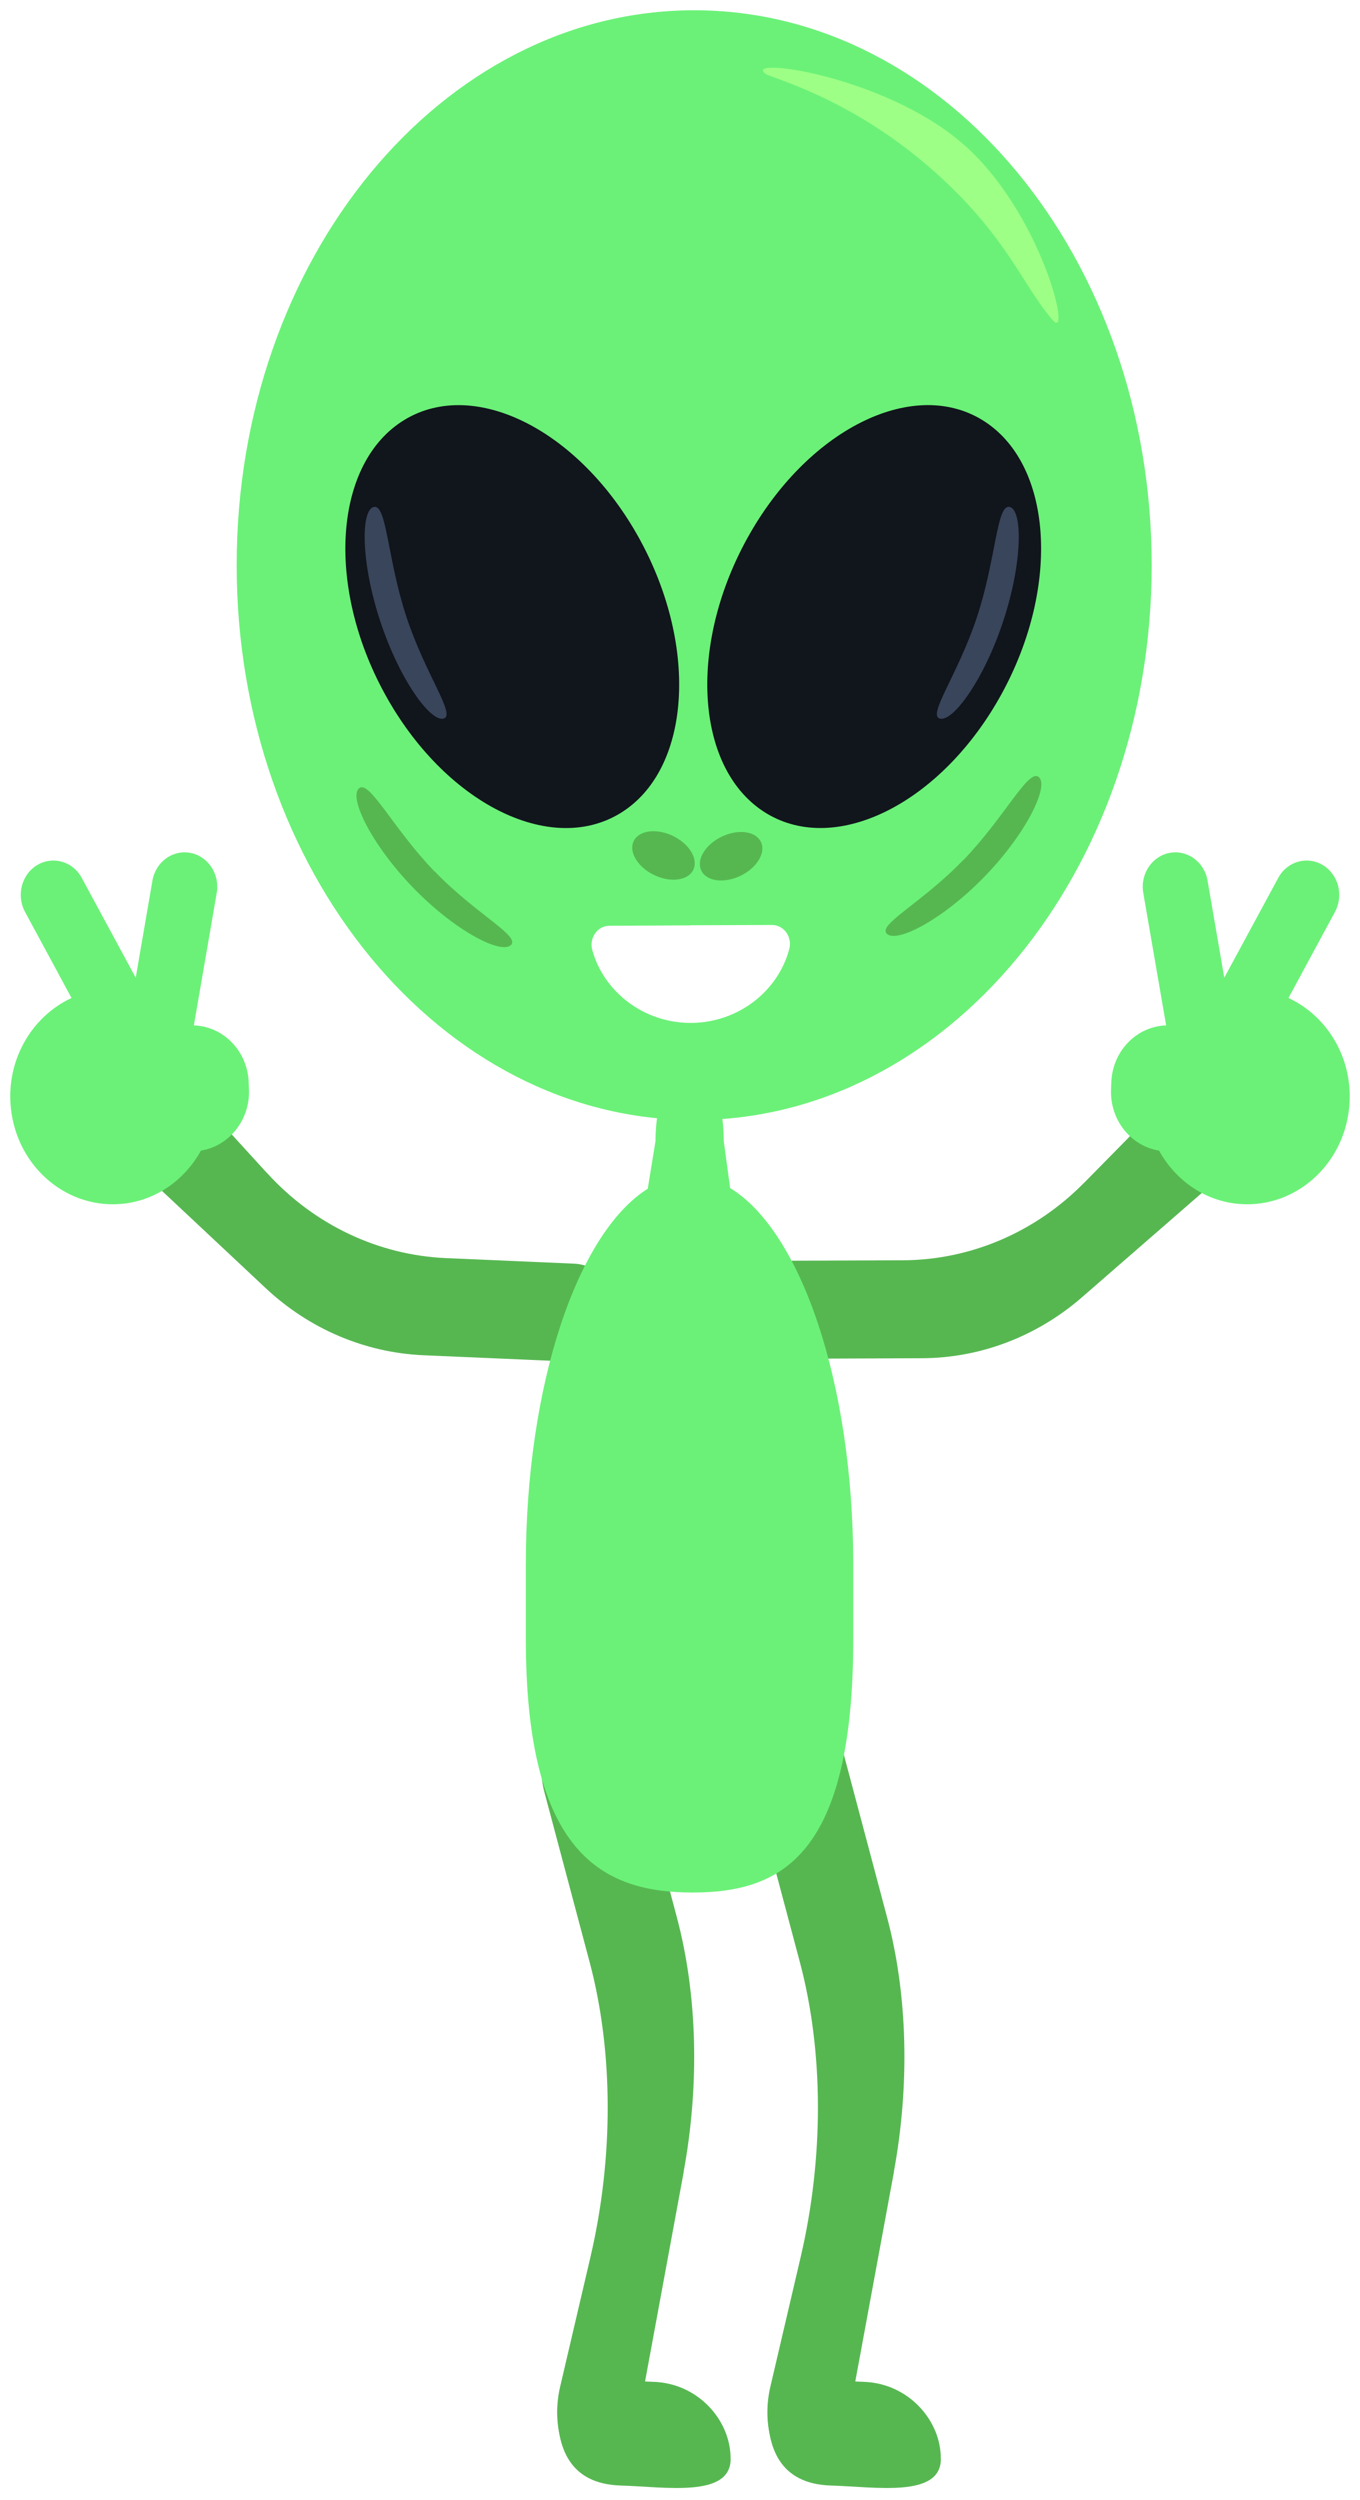 <svg width="265" height="487" viewBox="0 0 265 487" fill="none" xmlns="http://www.w3.org/2000/svg">
<g filter="url(#filter0_d_267_16834)">
<path d="M173.163 421.075C176.312 404.014 175.852 386.449 171.836 371.405L161.743 333.444C160.049 327.085 155.297 324.836 151.134 328.461L150.508 329.004C146.345 332.61 144.338 340.695 146.032 347.054L154.855 380.187C159.496 397.636 159.551 418.245 155.002 437.69L149.108 462.894C147.469 469.893 149.421 477.008 153.51 478.927C157.949 481.021 163.032 476.136 164.451 468.4L173.181 421.095L173.163 421.075Z" fill="#56B751"/>
<path d="M182.316 477.047C182.445 469.564 176.054 462.197 167.231 461.945C158.409 461.673 148.721 459.56 148.592 467.043C148.463 474.527 150.765 481.836 160.914 482.146C169.736 482.418 182.206 484.531 182.335 477.047H182.316Z" fill="#56B751"/>
<path d="M132.199 421.075C135.349 404.014 134.888 386.449 130.873 371.405L120.78 333.444C119.085 327.085 114.333 324.836 110.171 328.461L109.545 329.004C105.382 332.61 103.374 340.695 105.069 347.054L113.891 380.187C118.533 397.636 118.588 418.245 114.039 437.69L108.145 462.894C106.506 469.893 108.458 477.008 112.547 478.927C116.986 481.021 122.069 476.136 123.487 468.4L132.218 421.095L132.199 421.075Z" fill="#56B751"/>
<path d="M141.353 477.047C141.482 469.564 135.091 462.197 126.269 461.945C117.446 461.673 107.758 459.56 107.629 467.043C107.5 474.527 109.802 481.836 119.951 482.146C128.774 482.418 141.243 484.531 141.372 477.047H141.353Z" fill="#56B751"/>
<path d="M51.103 226.58L39.26 213.61C35.982 210.023 30.567 209.849 27.085 213.222C23.291 216.886 23.346 223.207 27.196 226.813L50.753 248.895C59.244 256.863 70.111 261.478 81.475 261.982L110.135 263.222C114.942 263.436 118.994 259.5 119.197 254.44L119.233 253.684C119.436 248.624 115.697 244.358 110.89 244.145L85.877 243.059C72.708 242.478 60.257 236.584 51.122 226.58H51.103Z" fill="#56B751"/>
<path d="M210.258 228.384L222.543 215.898C225.95 212.428 231.365 212.466 234.718 215.976C238.364 219.795 238.107 226.096 234.128 229.547L209.816 250.699C201.048 258.318 190.034 262.525 178.652 262.564L149.974 262.68C145.167 262.699 141.244 258.609 141.225 253.548V252.792C141.207 247.732 145.093 243.603 149.9 243.583L174.931 243.486C188.119 243.428 200.772 238.019 210.239 228.384H210.258Z" fill="#56B751"/>
<path d="M141.262 229.372L140.027 220.26C140.027 211.904 137.044 205.138 133.378 205.138C129.713 205.138 126.729 211.904 126.729 220.26L125.219 229.546C111.552 238.116 101.459 267.604 101.459 302.773V317.236C101.459 359.113 116.378 366.635 133.986 366.635C151.594 366.635 165.261 359.093 165.261 317.236V302.773C165.261 267.371 155.039 237.728 141.225 229.391L141.262 229.372Z" fill="#6BF178"/>
<path d="M250.06 192.4L259.122 175.63C260.853 172.412 259.804 168.321 256.746 166.499C253.689 164.676 249.802 165.781 248.071 168.999L237.554 188.445L234.294 169.523C233.668 165.878 230.352 163.474 226.89 164.133C223.427 164.792 221.143 168.282 221.769 171.927L226.227 197.732C220.498 197.926 215.783 202.675 215.544 208.802L215.489 210.178C215.249 216.169 219.357 221.229 224.845 222.121C227.903 227.627 233.244 231.64 239.709 232.435C250.668 233.773 260.596 225.514 261.866 213.978C262.898 204.595 257.87 196.026 250.079 192.4H250.06Z" fill="#6BF178"/>
<path d="M12.94 192.4L3.878 175.63C2.147 172.412 3.197 168.321 6.254 166.499C9.312 164.676 13.198 165.781 14.929 168.999L25.446 188.445L28.706 169.523C29.332 165.878 32.648 163.474 36.111 164.133C39.573 164.792 41.857 168.282 41.231 171.927L36.774 197.732C42.502 197.926 47.217 202.675 47.456 208.802L47.512 210.178C47.751 216.169 43.644 221.229 38.155 222.121C35.097 227.627 29.756 231.64 23.291 232.435C12.332 233.773 2.405 225.514 1.134 213.978C0.102 204.595 5.131 196.026 12.922 192.4H12.94Z" fill="#6BF178"/>
<path d="M134.263 216.17C183.497 216.17 223.408 167.779 223.408 108.085C223.408 48.391 183.497 0 134.263 0C85.029 0 45.117 48.391 45.117 108.085C45.117 167.779 85.029 216.17 134.263 216.17Z" fill="#6BF178"/>
<path d="M133.581 178.249L117.741 178.326C115.421 178.326 113.763 180.691 114.408 183.057C116.655 191.219 124.483 197.287 133.655 197.248C142.846 197.209 150.619 191.064 152.792 182.863C153.418 180.497 151.742 178.171 149.421 178.171L133.563 178.229L133.581 178.249Z" fill="white"/>
<path d="M119.833 156.419C133.54 148.089 135.243 124.182 123.637 103.021C112.03 81.86 91.509 71.459 77.802 79.79C64.094 88.12 62.391 112.027 73.997 133.188C85.604 154.349 106.125 164.75 119.833 156.419Z" fill="#11151C"/>
<path d="M194.158 133.181C205.764 112.02 204.061 88.113 190.354 79.783C176.646 71.453 156.125 81.854 144.518 103.014C132.912 124.175 134.615 148.082 148.323 156.413C162.03 164.743 182.551 154.342 194.158 133.181Z" fill="#11151C"/>
<path d="M78.197 118.167C81.954 129.547 87.959 137.36 85.399 137.981C82.838 138.601 76.816 130.342 73.077 118.962C69.319 107.581 69.264 97.383 71.824 96.744C74.384 96.123 74.44 106.767 78.197 118.167Z" fill="#38455B"/>
<path d="M189.371 118.167C185.614 129.547 179.61 137.36 182.17 137.981C184.73 138.601 190.753 130.342 194.492 118.962C198.249 107.581 198.304 97.383 195.744 96.744C193.184 96.123 193.129 106.767 189.371 118.167Z" fill="#38455B"/>
<path d="M186.664 165.55C178.505 174.003 169.811 178.171 171.855 179.936C173.881 181.68 182.759 177.105 190.919 168.671C199.078 160.219 203.443 151.106 201.417 149.362C199.391 147.617 194.842 157.117 186.682 165.569L186.664 165.55Z" fill="#56B751"/>
<path d="M83.703 167.74C91.863 176.193 100.556 180.362 98.512 182.126C96.486 183.871 87.608 179.295 79.448 170.862C71.289 162.409 66.924 153.297 68.95 151.552C70.976 149.807 75.525 159.307 83.685 167.76L83.703 167.74Z" fill="#56B751"/>
<path d="M134.163 167.264C135.038 165.096 133.115 162.16 129.867 160.706C126.619 159.252 123.276 159.83 122.4 161.998C121.524 164.166 123.447 167.102 126.695 168.556C129.943 170.01 133.287 169.431 134.163 167.264Z" fill="#56B751"/>
<path d="M143.042 168.707C146.291 167.253 148.214 164.317 147.338 162.149C146.462 159.982 143.119 159.403 139.871 160.857C136.623 162.311 134.699 165.247 135.575 167.415C136.451 169.583 139.794 170.161 143.042 168.707Z" fill="#56B751"/>
<path d="M179.609 30.166C164.193 16.944 149.237 13.144 148.243 12.427C143.325 8.937 171.008 12.62 186.424 25.843C201.841 39.065 208.066 64.928 204.088 60.314C197.917 53.179 195.044 43.389 179.628 30.166H179.609Z" fill="#9DFF85"/>
</g>
<defs>
<filter id="filter0_d_267_16834" x="0" y="0" width="265" height="486.626" filterUnits="userSpaceOnUse" color-interpolation-filters="sRGB">
<feFlood flood-opacity="0" result="BackgroundImageFix"/>
<feColorMatrix in="SourceAlpha" type="matrix" values="0 0 0 0 0 0 0 0 0 0 0 0 0 0 0 0 0 0 127 0" result="hardAlpha"/>
<feOffset dx="1" dy="2"/>
<feGaussianBlur stdDeviation="1"/>
<feComposite in2="hardAlpha" operator="out"/>
<feColorMatrix type="matrix" values="0 0 0 0 0 0 0 0 0 0 0 0 0 0 0 0 0 0 0.25 0"/>
<feBlend mode="normal" in2="BackgroundImageFix" result="effect1_dropShadow_267_16834"/>
<feBlend mode="normal" in="SourceGraphic" in2="effect1_dropShadow_267_16834" result="shape"/>
</filter>
</defs>
</svg>

